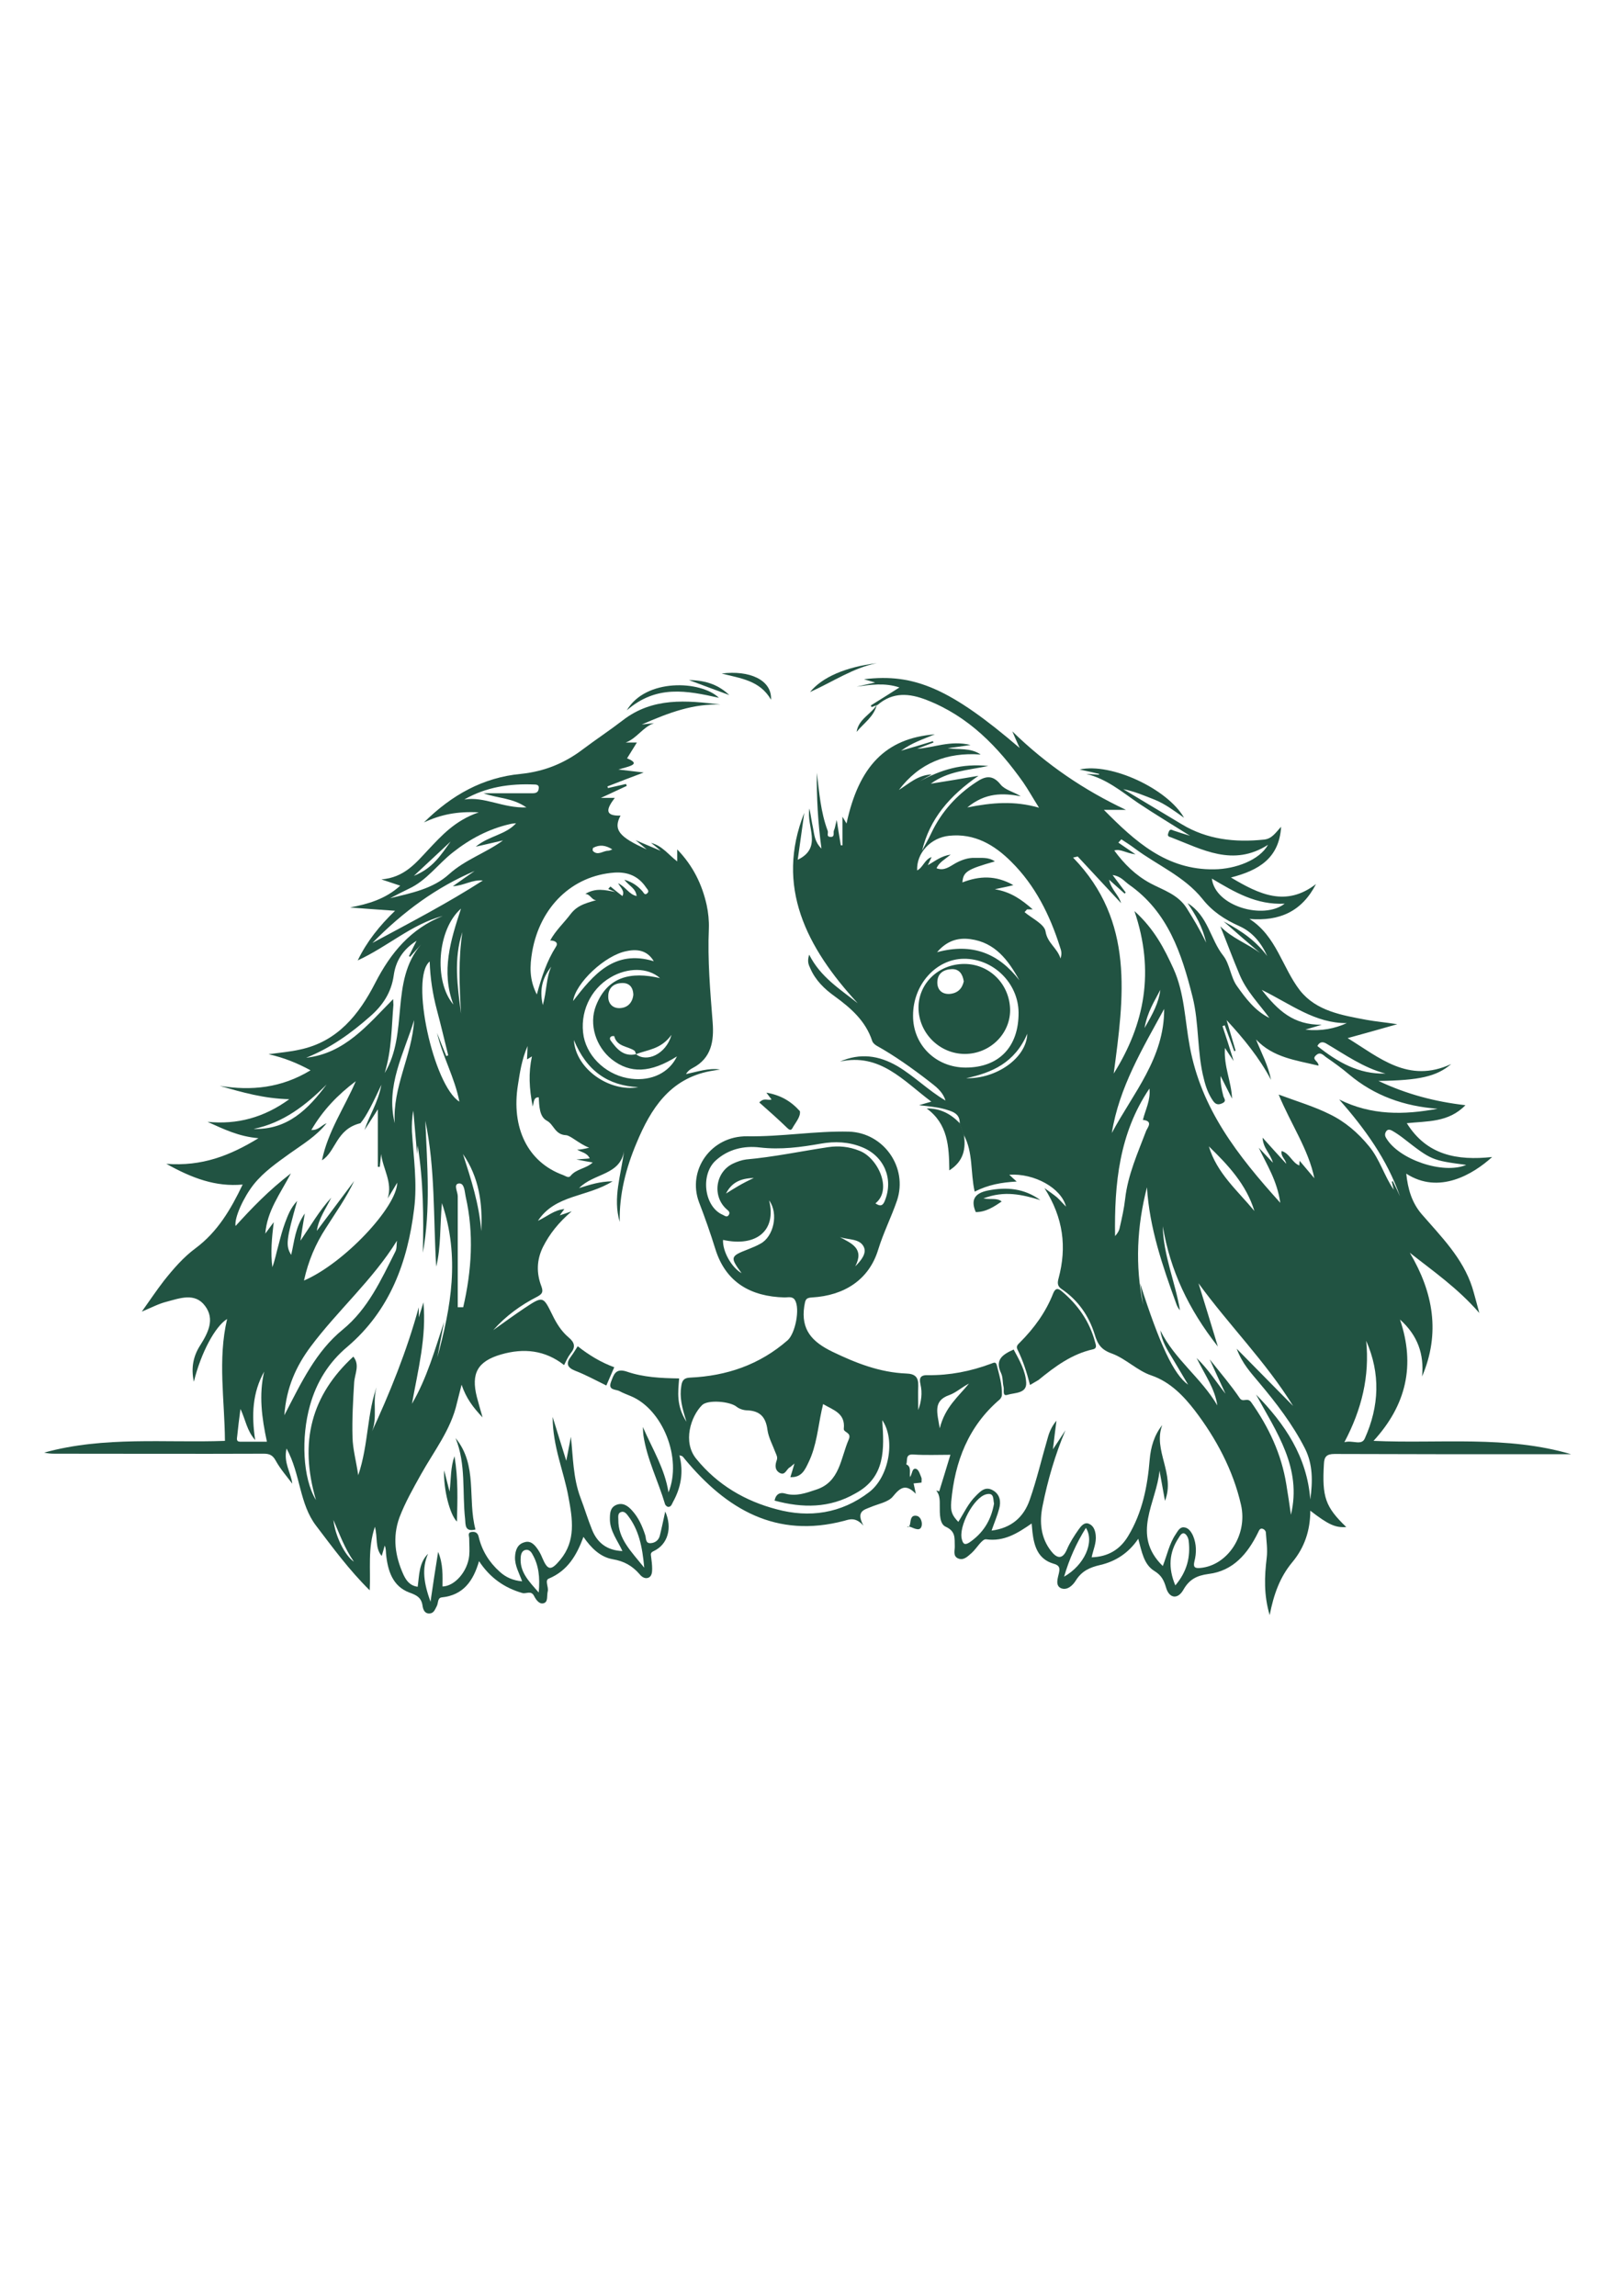 <?xml version="1.0" encoding="utf-8"?>
<!-- Generator: Adobe Illustrator 24.2.3, SVG Export Plug-In . SVG Version: 6.00 Build 0)  -->
<svg version="1.1" id="Layer_1" xmlns="http://www.w3.org/2000/svg" xmlns:xlink="http://www.w3.org/1999/xlink" x="0px" y="0px"
	 viewBox="0 0 595.3 841.9" style="enable-background:new 0 0 595.3 841.9; fill: #215342;" xml:space="preserve">
<g>
	<path d="M338,543.7c-0.9,0.1-1.8,0.2-2.9,0.3c0.2,1.1,0.5,2.1,0.8,3.8c-3.7-3.8-5.7-2.3-8.4,1c-1.7,2.1-5.4,2.7-8.2,3.9
		c-2.4,1-5.4,1.5-2.6,6.8c-2.9-3.3-5.2-2.3-7-1.8c-25,6.6-43.2-4.2-58.5-22.6c-0.3-0.4-0.6-0.8-1-1.1c-0.1-0.1-0.4-0.1-1-0.3
		c1.6,6.2,0.6,11.8-2.4,17.2c-0.4,0.8-0.7,1.8-1.8,1.7c-0.4-0.1-1-0.6-1.1-1.1c-2.5-8.4-6.6-16.4-7.9-25.1c-0.1-0.6-0.1-1.3-0.2-3.1
		c3.6,8.3,8,15.2,9.4,24c5.1-12.6-2.2-30.5-13.8-35.3c-1.4-0.6-2.8-1.1-4.1-1.8c-1.3-0.8-4.4-0.2-3.2-3.4c1-2.6,1.6-5.2,5.8-3.8
		c6.1,2.1,12.5,2.4,19.2,2.5c-0.4,5-1.1,10,2.7,15.9c-1.7-5.3-2.6-9.1-1.9-13.2c0.3-2,1-2.9,3.2-3c13.4-0.6,25.5-4.7,35.8-13.7
		c2.8-2.5,4.6-11.5,2.7-14.7c-0.9-1.5-2.5-1-3.8-1c-12.4-0.3-21.6-5.5-25.4-17.7c-1.8-5.8-3.8-11.5-6-17.2
		c-4.4-11.7,4.3-24.4,17.7-24.2c12.6,0.2,24.9-2,37.3-1.7c12.7,0.4,21.7,13.1,17.6,25.3c-2.1,6.1-5,11.8-6.9,18
		c-3.4,11.1-12.5,16.8-24.2,17.5c-2.5,0.1-2.5,1-2.9,3.2c-1.3,8.7,2.9,13.1,10.3,16.7c8.7,4.2,17.4,7.6,27.1,8
		c3.2,0.1,4.5,1.3,4.4,4.5c-0.1,3,0,5.9,0,8.9c1.1-3,1.6-6.2,0.8-9.5c-0.5-2.3,0-3.4,2.8-3.3c7.9,0.1,15.6-1.4,23.1-4.2
		c0.9-0.3,1.7-0.9,2.1,0.5c0.9,3.6,2,7.1,1.9,10.9c0,0.6-0.4,1.3-0.8,1.7c-11.5,9.8-16.5,22.8-17.8,37.5c-0.3,3.6,0.3,5,2.6,7.4
		c2.1-3.3,3.7-6.9,6.5-9.6c1.7-1.7,3.5-3.6,6.3-1.9c2.5,1.5,2.9,4.1,2.2,6.6c-0.7,2.7-1.8,5.2-2.8,8.1c7.2-0.9,11.8-4.9,14-11.3
		c2.6-7.4,4.4-15.2,6.6-22.7c0.6-2.2,1.5-4.3,3.2-6.3c-0.4,3.1-0.8,6.2-1.3,10.5c2-3,3.3-5,4.6-7c-3.8,9-6.5,18.3-8.4,27.8
		c-1.2,5.8-0.7,11.7,3.2,16.6c1.9,2.4,4,3.3,5.7-0.6c1.1-2.6,2.7-5.1,4.4-7.5c0.8-1.1,2-2.7,3.7-2c1.7,0.7,2.3,2.4,2.5,4.2
		c0.3,2.8-0.9,5.3-1.5,8.1c6-0.2,10.4-2.8,13.4-7.8c5.2-8.6,7.1-18.2,7.9-28.1c0.4-4.5,1.6-8.8,4.6-12.6c-3.5,9.3,4.9,17.9,1,27.8
		c-0.7-4.1-1.4-7.6-2-11.1c-1,11.6-10.6,23.5,1.2,35c1.6-4.1,2.4-8.2,4.7-11.6c0.8-1.2,1.5-2.7,3-2.6c1.7,0.1,2.7,1.6,3.4,3.1
		c1.3,3.1,1.3,6.3,0.5,9.4c-0.5,2.1,0.1,2.6,2.2,2.4c9.9-0.9,17.4-12,14.9-23.1c-2.9-12.8-9.2-24.5-17-34.7
		c-3.8-4.9-8.8-10.4-15.9-12.8c-5.1-1.7-9.3-6.1-14.4-8c-4-1.4-5.3-3.4-6.4-7.1c-2.1-6.7-6-12.4-12-16.5c-1.7-1.1-1.7-2.3-1.2-4.1
		c3-11.3,1.8-22-5.2-33c2.2,1.6,3.4,2.4,4.6,3.4c1.1,1,2,2.1,3.3,3.4c-1.7-6.8-11.6-12.3-20.8-11.7c0.8,0.8,1.5,1.4,2.7,2.5
		c-5.6,0.3-10.5,1.2-15.4,3.7c-1.6-7.1-0.5-14.4-4-20.8c-0.5-1.3-1-2.7-1.5-4c0.3-4.1-3.1-4.7-5.7-5.5c-2.9-0.8-6-1-9.2-1.4
		c1.4-0.4,2.7-0.8,4.5-1.3c-10.3-7.7-18.8-17.9-33.5-14.7c7.4-3.2,14.2-2.3,21.1,1.7c6.2,3.7,11.3,8.9,17.6,12.6
		c-1.1-3.5-3.8-5.3-6.2-7.2c-6.1-4.7-12.4-9.2-19.2-13c-0.6-0.4-1.3-1-1.5-1.7c-2.4-7.3-7.8-12-13.7-16.3c-3.8-2.7-7.1-5.9-9-10.3
		c-0.6-1.3-1.2-2.5-0.4-5c4.2,8.3,11.3,12.6,17.8,17.8c-18.9-20.5-30.3-42.9-19.6-69.8c-0.7,4.8-1.5,11-2.4,17.2
		c9.3-4.5,3-12.3,4.3-18.8c0.5,2.5,0.8,4.8,1.3,7.1c0.5,2.4,0.5,5,3.1,7.6c-1.3-9.8-1.8-18.8-1.7-27.8c0.9,7.2,1.4,14.4,4,21.3
		c0.3,0.8-0.6,2.1,0.9,2.2c1.9,0.2,1-1.6,1.4-2.4c0.4-0.9,0.5-1.9,1-3.8c0.6,3.7,1,6.5,1.5,9.3c0.2,0,0.4,0,0.6,0
		c0-3.2,0-6.4,0-10.5c0.8,1.3,1.1,1.8,1.5,2.5c4.5-21,14.4-31.3,32.4-32.7c-4.6,1.9-8.2,3-12.4,6c4.8-1.4,8.2-2.4,11.7-3.5
		c0.1,0.2,0.1,0.4,0.2,0.5c-2,0.8-4,1.5-6,2.3c6.2-0.4,12.1-3.2,19.6-1.4c-3.5,0.5-6,0.9-8.4,1.2c4,0.6,8.3-0.3,12.1,2.3
		c-12.4-0.9-22.5,3.1-30,13c3.7-2.3,6.9-5.5,12.1-5.7c-1.5,0.8-2.9,1.6-4.4,2.5c7.7-4.2,15.3-6.6,25.1-5.6
		c-7.8,1.6-14.8,1.9-21.1,6.5c5.8-0.9,11-1.8,17.5-2.9c-10.6,7.3-17.9,15.8-20.7,27.5c1.1-2.2,2.4-4.3,3.4-6.5
		c3.7-7.8,9.3-14,16.5-18.7c3.1-2.1,5.9-2.9,8.9,0.9c1.6,2,4.9,2.7,7.4,4.3c-6.6-1.2-12.9-1.4-19.6,4.1c9.2-1.8,17.2-2.5,26.3,0.1
		c-2.4-3.8-4-6.7-5.8-9.3c-9.2-13-20-24.2-35.4-30.2c-6.4-2.5-12.4-3-18,1.8c0,0,0,0,0,0c-0.7,0.3-1.5,0.5-2.2,0.8
		c-0.1-0.2-0.2-0.4-0.3-0.6c3.4-2.1,6.9-4.3,10.5-6.6c-5.4-1.8-10.5-1-15.7-0.3c2.1-0.5,4.2-0.9,6.8-1.5c-1.7-0.5-3-0.9-4.1-1.2
		c18.4-2.3,31.8,3.5,57.1,25.2c-1-2.2-1.7-3.8-2.7-6.1c12.6,12.3,26.4,21.6,41.7,28.8c-2.7,0-5.4,0-8.1,0
		c11.4,11.5,22.9,22.1,40.5,21.8c7.8-0.1,16.6-3.4,19.7-9c-12.8,8.2-24.1,1.7-35.5-2.7c-0.8-0.3-1.6-0.3-1-1.8
		c0.5-1.5,1.1-1,1.9-0.7c1.8,0.6,3.6,1.2,6,1.9c-6.7-4.2-13-8-19-12c-6-4.1-11.6-8.9-19.1-10.7c1.6,0.1,3.1,0.2,4.7,0.3
		c0-0.1,0-0.2,0-0.3c-2.1-0.5-4.2-1-7.1-1.6c11.5-2.6,32.3,7.1,38.3,17.7c-3.8-2.7-7-5.1-10.7-6.6c-3.8-1.5-7.5-3.1-11.6-3.9
		c7.2,4.3,14.3,8.6,21.5,12.9c9.3,5.6,19.5,6.7,30.1,5.6c3-0.3,4.3-2.6,6.3-4.7c-0.7,11.6-8.3,16-18.4,18.6
		c10.4,6.2,20.2,10.9,31.2,2.4c-5.2,10.1-13.4,13.7-24.4,12.8c9.9,6.3,12,17.8,18.5,26.2c6,7.6,15.4,9.1,24.4,10.8
		c3.3,0.6,6.7,0.9,11.3,1.6c-6.7,1.9-12.3,3.5-18.2,5.1c11.6,7.1,22.3,16.8,38,9.5c-5.4,4.6-11.7,6-26.7,6.2
		c10.4,4.9,20.7,7.6,31.9,8.9c-6.2,6.4-14,5.8-21.5,6.6c7.3,11.7,18.4,13.8,31.3,12.4c-6.9,6.3-19.5,13.9-31.5,6.1
		c0.6,5.6,2,10.6,5.7,14.9c7.1,8.2,15,16,18.5,26.8c0.8,2.6,1.5,5.4,2.6,9.4c-8-9.2-16.9-15.3-25.5-22.1
		c8.6,14.5,11.3,29.5,4.5,45.4c0.8-8.2-1.6-15.1-8.1-20.9c5.7,16.8,2.3,31.4-9.7,44.5c24.4,1.1,48.8-2.1,72.5,4.9
		c-3.4,0-6.7,0-10.1,0c-25.6,0-51.2,0-76.7-0.1c-2.9,0-3.8,1-3.9,3.7c-0.7,12.1,0.5,15.7,8.2,23.1c-4,0.3-6.6-0.9-13.2-6
		c0,7.2-2.1,13.5-6.6,18.9c-4.5,5.4-6.8,11.7-8.3,19.4c-2.2-7.5-1.9-14.2-1.1-20.9c0.4-3.2-0.1-6.3-0.3-9.4c0-0.5-0.5-1.1-1-1.3
		c-1.2-0.5-1.5,0.6-1.9,1.4c-3.8,7.7-9.1,14-18.1,15.1c-4.4,0.6-7.1,2-9.3,5.9c-2.1,3.6-5.2,3-6.3-0.9c-0.8-2.7-1.7-4.5-4.3-6.1
		c-3.9-2.4-4.6-7.1-5.9-11.8c-3.5,5.2-8.3,8.3-13.9,9.6c-3.9,0.9-6.8,2.2-9,5.7c-1.1,1.8-3.2,3.8-5.5,2.8c-2.1-1-1.1-3.7-0.7-5.5
		c0.5-2.2,0-2.9-2.1-3.5c-5.6-1.7-7-6.4-7.6-11.5c-0.1-1-0.2-1.9-0.3-3.2c-5.2,3.6-10.1,6.7-16.7,5.8c-1.5-0.2-3.4,3.3-5.3,5
		c-1.4,1.2-2.9,2.9-5,2c-2-0.9-1.1-3-1.2-4.6c-0.1-2.8,0.4-5.3-3.3-7c-2.3-1-2.2-4.8-2.2-7.6c0-2,0.1-4-1.3-5.7
		c0.4,0.1,1.1,0.3,1.1,0.3c1.4-4.4,2.7-8.9,4.1-13.4c-4.7,0-9.1,0.2-13.6-0.1c-3.1-0.2-2,2.2-2.6,3.6c2,0.9,1.1,2.8,1.4,4.7
		c0.9-1.4,0.7-3.5,2.3-3c0.9,0.3,1.4,2.1,1.9,3.3C338.1,542.4,338,543.1,338,543.7z M469,401.4c7,2.6,13.1,4.4,18.7,7.2
		c5.6,2.7,10.4,6.8,14.4,11.7c4,4.8,5.6,10.9,9.1,16c-0.2-1-0.5-2-0.7-3c0.1,0,0.3-0.1,0.4-0.1c0.9,1.8,1.8,3.7,2.6,5.5
		c-4.7-13.5-12.9-24.8-22.3-35.5c11.8,5.9,23.8,5.7,36.1,3.4c-12.2-0.9-23.1-4.7-32.5-12.6c-2.7-2.3-5.5-4.3-8.4-6.3
		c-1-0.7-2.1-2.2-3.7-0.7c-1.8,1.6,1,2.1,0.9,3.8c-8.2-2-16.6-2.9-22.9-9.6c2,5,4.5,9.6,5.5,14.8c-4.3-8.1-10-15.1-16.3-21.9
		c1.1,3.7,2.2,7.5,3.3,11.2c-0.2,0.1-0.3,0.1-0.5,0.2c-1.2-3.2-2.3-6.4-3.5-9.5c-0.3,0.1-0.5,0.2-0.8,0.3c1.3,3.9,2.6,7.9,4.1,12.8
		c-1.4-2-2.1-3.1-3.2-4.8c-0.5,6.8,2.4,12.4,2.6,18.6c-1.4-2.8-2.8-5.5-4.2-8.3c-0.1,2.6,0.4,5,1,7.3c0.2,0.9,1.4,1.9-0.4,2.7
		c-1.5,0.7-2.4,0.4-3.3-0.8c-1.7-2.4-2.7-5.1-3.4-8c-2.6-9.9-1.7-20.4-4.2-30.3c-4-15.9-9-31.1-23.3-41.1c-1.7-1.2-3-3.1-6-3.5
		c1.9,2.5,3.3,4.4,4.8,6.4c-0.1,0.1-0.3,0.3-0.4,0.4c-1.8-1.6-3.6-3.2-5.7-5.1c0.8,3.7,3.5,5.5,4.4,8.6
		c-5.3-5.7-10.6-11.4-15.9-17.1c-0.6,0.1-1.2,0.3-1.7,0.4c22.7,23.4,18.6,51.3,14.9,79.2c11.4-18.2,15.1-37.5,7.6-59.6
		c7.4,6.7,11,13.9,14.3,21.1c4.1,9,4.2,19.1,6,28.6c4.2,22.8,17.4,39.8,33.2,57.3c-1.2-8.3-5-14-7.9-20.2c1.5,1.6,3.1,3.3,5.2,5.5
		c-1-3.5-3.6-5.3-3.8-9.2c3.2,3.6,5.8,6.4,8.7,9.6c-0.4-1.9-2.1-2.7-1.7-4.7c3,0.9,3.8,4.3,6.5,5.3c0-0.6,0-1,0.1-1.7
		c2,2.4,3.8,4.5,5.4,6.4C479.9,421.4,473.5,412.3,469,401.4z M425.6,487.9c5.2,10.6,15.1,17.5,20.9,27.5c-0.9-6.2-4.5-11.1-7.6-17.4
		c4.6,4.5,7.3,9,10.6,13.1c-1.8-3.8-3.5-7.6-5.8-12.6c4.3,5.4,7.9,9.6,11,14.2c1.2,1.8,2.8-0.4,4.2,1.5c6.5,9.2,11.1,19,12.9,30.1
		c0.6,3.7,1.2,7.5,1.7,11.2c4.1-17.2-5.3-30.3-12.8-44.1c10.6,10.8,18.7,22.8,19.9,38.5c0.9-6.6,1-12.9-2-18.8
		c-4.5-8.8-10.5-16.6-16.8-24.1c-2.9-3.5-6.1-6.8-8.2-12.4c7.5,7.6,14.1,14.3,20.7,21c-10-16.2-23.5-29.6-34.7-45
		c2.3,7.4,4.5,14.7,7.1,23.2c-10.8-13.7-17.5-28-20.2-44.1c0.2,10.7,4.6,20.5,6.3,30.8c-0.7-0.8-1.1-1.6-1.4-2.5
		c-5-13.8-9.8-27.7-10.7-42.6c-3.7,14.3-4.4,28.7-1.4,43.2c-0.4-2.6-0.7-5.2-1.1-7.9c7.1,22.2,12.3,33.4,17.6,37.1
		c-1.9-3.2-3.8-6.4-5.7-9.6C428.1,495,426.1,491.7,425.6,487.9z M284.1,550.3c0.5-2.5,2.1-3.1,3.8-2.6c4.1,1.2,7.8-0.2,11.4-1.4
		c8.8-2.8,9-11.5,12-18.4c1.2-2.7-2-2.5-1.8-4c0.6-5.7-3.9-6.8-7.6-9c-0.2,0.9-0.3,1.5-0.5,2.2c-1.4,6.5-1.9,13.1-4.8,19.1
		c-1.3,2.7-2.5,5.7-6.7,5.5c0.5-1.6,0.9-2.9,1.5-5c-1,0.8-1.3,1.2-1.7,1.4c-1.3,0.7-1.7,3.2-3.8,2c-1.8-1.1-1.6-2.9-1-4.6
		c0.4-1.1-0.1-1.9-0.5-2.9c-1-2.7-2.5-5.4-2.9-8.2c-0.6-4.7-2.7-7-7.4-7.2c-1.3,0-2.9-0.5-3.9-1.3c-2.4-2-10.6-2.7-12.7-0.6
		c-4.1,4.1-7.2,13.5-2.1,19.7c7.8,9.6,18,15.5,29.5,18.5c11.9,3.2,23.6,1.6,33.9-6.3c7.2-5.5,9.8-19.1,4.8-26.4
		c0.7,10.6,1.3,20.9-9.9,26.9C304.3,553.1,294.4,553.1,284.1,550.3z M364.9,326.1c5.9,1,9.8,3.8,13.9,7.4c-1.1,0-1.6,0-2.1,0
		c-0.3,0.3-0.6,0.7-0.9,1c2.7,2.3,7.3,4.4,7.7,7.1c0.7,4.3,4.2,5.9,5.5,9.9c0.6-2,0.2-3-0.2-4.2c-3.7-11.7-9.1-22.6-17.9-31.3
		c-6.1-6.1-13.4-10.5-22.8-9.5c-6.7,0.7-12,6.3-11.7,12.7c2.2-1.1,2.7-4,5.3-4.9c-0.5,1-0.8,1.8-1.4,3c2.8-1.6,4.9-3.4,8.4-3.9
		c-2.2,1.8-4.2,2.8-5.2,5c2.8,1.1,4.8-0.6,6.9-1.8c2.2-1.2,4.6-2.1,7.2-2c2.3,0.1,4.9-0.4,7.3,1.3c-10.2,2.9-11.6,3.8-11.9,7.7
		c6.2-2.4,12.2-2.7,18.7,1C369.4,325.2,367.6,325.5,364.9,326.1z M435.6,331.2c7.6,4.7,8.3,13.3,13.1,19.3c2.4,3.1,2.7,7.9,5,11.1
		c3.2,4.5,6.6,9.1,11.9,11.7c-3.8-5.2-8.4-9.8-10.9-15.8c-2.5-5.9-4.7-11.9-7.1-17.8c4.3,4.4,9.9,6.3,14.6,9.8
		c-4.1-3.5-8.2-7-13.4-11.6c7.1,3.7,12.1,7.5,16,12.7c-2.2-4.9-5.5-8.9-10.3-11c-5.3-2.4-9.8-5.3-13.5-10
		c-6.6-8.2-16.5-12.3-24.7-18.4c-1.6-1.2-3.3-2.3-5-3.4c-0.4,0.4-0.7,0.8-1.1,1.2c1.7,1.2,3.4,2.3,6.3,4.3c-3.8-0.5-5.5-2.1-7.8-1.4
		c3.7,5,7.7,9,13.2,12c4.7,2.5,10.2,4.1,13.4,9.2c2.3,3.7,4.6,7.4,7.1,12.6C441,339.6,438.5,335.5,435.6,331.2z M354.2,391.5
		c12.2,0,19.5-7.6,19.4-20.2c-0.1-10.8-9.3-19.8-20.1-19.7c-10.2,0.1-18.6,9.5-18.6,20.8C334.8,383.2,343.3,391.5,354.2,391.5z
		 M321.1,441.3c1.9,1.3,2.8,0.8,3.5-1.1c3.2-8-0.4-16.3-8.4-19.5c-4.9-2-10-2.2-15.1-1.3c-7.4,1.3-14.7,2.3-22.4,1.4
		c-5.8-0.7-11.6,0.6-16.2,4.8c-5.7,5.2-4.2,17,2.6,19.9c0.7,0.3,1.6,1.2,2.3-0.1c0.3-0.7,0.1-1.1-0.6-1.7c-5.7-4.7-4.5-13.9,2.1-17
		c1.5-0.7,3.2-1.3,4.8-1.5c10.1-0.9,20-3,30-4.5c3.9-0.6,7.8-0.2,11.5,1.3C321.9,424.5,327.5,436.2,321.1,441.3z M421.6,399.2
		c-11.1,16.4-12.9,35-12.6,54.1c0.8-0.9,1.5-1.9,1.7-3.1c0.8-3.5,1.6-7,2-10.6c1-8.8,4.6-16.7,7.7-24.9c0.5-1.2,2.7-3.6-1.2-4
		C420.1,407,422.1,403.4,421.6,399.2z M427,370c-7.9,14.5-16.5,28.7-19.2,45.5C415.6,400.9,427.1,388,427,370z M501.1,491.7
		c1.3,13-1.6,25.1-8,37.2c3-0.9,6.3,1.4,7.5-1.4C505.9,515.7,506.4,503.7,501.1,491.7z M364.6,551.4c-0.4-1.5,0.2-4.2-2.9-3.4
		c-4.6,1.2-10.2,11.9-8.9,16.5c0.4,1.5,0.9,2.3,2.7,1.2C360.5,562.3,363.5,557.7,364.6,551.4z M537.8,427.2
		c-12.7-1.7-12.7-1.7-23.1-9.8c-1.3-1-2.6-1.9-4-2.7c-0.7-0.4-1.6-0.7-2.2,0.1c-0.5,0.7-0.7,1.5-0.1,2.5
		C513,425.2,529.3,430.8,537.8,427.2z M462.8,363c6,7.7,11.7,12.9,22,12.8c-2.6,0.8-3.7,1.1-6,1.8c6.1,0.6,10.7-0.4,15.2-2.4
		C482.4,375.3,473.7,368.4,462.8,363z M444.5,322.2c1.2,10.2,19,15.2,26.7,9.2C460.8,331.9,452.9,327.2,444.5,322.2z M373.9,359.5
		c-4.1-7.4-8.9-13.9-18-15.1c-4.6-0.6-8.6,0.6-12.2,4.8C356.6,345.7,366.3,349.6,373.9,359.5z M282.1,440.2
		c2.8,11.1-4.7,17.2-16.9,14.5c-0.2,4.2,3.1,10.1,6.8,12.2c-4.3-5.9-4.2-6.2,2.5-8.8c1.5-0.6,3-1.2,4.4-2
		C283.7,453.6,285.7,445.1,282.1,440.2z M431.1,581.4c4.3-5.1,5.6-10.4,4.9-16.3c-0.1-1-0.7-2.3-1.5-2.7c-1-0.5-1.7,0.8-2.2,1.6
		C428.8,569.3,428.4,575,431.1,581.4z M460.1,444.1c-3-9.8-9.7-16.9-16.7-23.7C446.3,430.2,453.9,436.6,460.1,444.1z M508.2,393.7
		c-8.1-2.1-14.9-7-21.9-11.1c-1.1-0.6-2.3-0.6-3.1,1C490.6,389.5,498.4,394,508.2,393.7z M398.3,560.3c-3.5,5.6-6.1,11.4-8,17.9
		C397.7,574,401.6,565.5,398.3,560.3z M344.7,523.8c1.9-7.8,6.9-11.7,10.7-16.4c-2.6,1.3-4.7,3.3-7.2,4.2
		C342.2,513.7,343.7,517.9,344.7,523.8z M376.8,379.1c-4.6,10.7-13,14.3-22.4,16.3C365.3,395.7,376.5,388.1,376.8,379.1z
		 M313.7,464.4c2.2-2.2,4.3-4.8,3.1-7.2c-1.5-3-5.5-2.5-8.7-3.5C312.4,456,317.1,457.9,313.7,464.4z M425.6,363
		c-2.1,4.1-4.7,7.9-5.8,14C422.9,371.7,425,367.7,425.6,363z M276.5,432c-5.2,0.1-8.3,1.9-10.2,5.7
		C269.3,435.8,272.3,433.9,276.5,432z"/>
	<path d="M144.9,334c-5.9-0.4-11.2-0.8-16.5-1.2c6.7-1.3,13-3.1,18.4-8c-2-0.7-4-1.3-6.9-2.3c8.4-0.7,12.6-6,17.1-10.8
		c5-5.3,9.9-10.8,18.6-13.8c-7.9-0.4-13.9,0.8-20.1,3.7c10.2-10.1,21.7-16.5,35.6-17.8c8.6-0.9,16-3.9,22.8-9.1
		c4.8-3.6,9.8-6.9,14.6-10.6c10.9-8.4,23.3-7.3,35.8-5.7c-9.8-0.4-18.7,2.8-28.9,7.3c2.5-0.3,3.5-0.4,4.5-0.5
		c-4.1,1.4-6.3,5.6-10.4,7.1c1.5,0,3,0,4.1,0c-1.2,1.9-2.5,4-3.6,5.8c5.4,2.2,0.8,2.9-3.2,4.1c3.5,0.4,5.9,0.7,9.3,1.1
		c-5.1,1.9-9.2,3.5-13.3,5.1c0.1,0.2,0.1,0.4,0.2,0.6c2.2-0.5,4.4-1,6.6-1.5c0.1,0.2,0.2,0.4,0.3,0.7c-2.9,1.3-5.7,2.7-9.5,4.4
		c2.1,0,3.3,0,5.1,0c-2.8,3.7-4.2,6.7,2.1,6.5c-2.7,5.1-0.7,7.8,9.6,12.4c-1.6-1.4-2.4-2-4.1-3.4c3.2,1.4,5.5,2.3,9.2,3.9
		c-1.8-1.6-2.5-2.1-3.5-2.9c4.2,1.1,6.4,4.4,9.6,6.8c0-1.4,0-2.6,0-4.4c5.8,6,9.1,12.8,10.8,20.4c0.6,2.8,0.9,5.8,0.8,8.6
		c-0.5,11.6,0.5,23,1.4,34.5c0.5,6.7-0.4,13.1-7.4,16.7c-1,0.5-1.8,1.2-2.4,2.2c4.3-0.9,8.2-2.3,12.5-1.7c-1.2,0.2-2.4,0.4-3.6,0.6
		c-14.8,2.8-21.8,13.8-27,26.3c-3.9,9.2-6.4,18.9-6.2,29c-2.6-8.8,0.5-17.2,1.6-26.1c-1.4,9.1-11,8.1-16.5,13.7
		c4.2-1.3,7.4-2.4,12.3-2.5c-9.4,5.9-21,4.8-27.4,14.5c3.4-1.6,6-4,9.7-4.3c-0.6,0.8-1.1,1.4-1.7,2.3c1.3-0.4,2.3-0.8,4.4-1.5
		c-4.9,4.2-8.1,8.3-10.5,13c-2.4,4.8-2.5,9.7-0.6,14.6c0.7,2,0.3,2.7-1.5,3.7c-6.1,3.1-11.6,7.1-16.2,12.3c3.8-2.7,7.6-5.5,11.5-8.1
		c6.8-4.5,6.8-4.4,10.2,2.5c1.5,3.1,3.3,6,5.9,8.2c2.3,1.9,2.7,3.6,0.8,5.9c-1,1.3-1.7,2.9-2.4,4.3c-7-5.5-14.8-6.3-23.1-3.9
		c-8.6,2.5-11.1,6.9-8.9,15.6c0.6,2.2,1.2,4.4,2.1,7.5c-3.5-3.7-6-7-7.7-12c-0.7,2.8-1.2,4.8-1.7,6.7c-2.2,9.8-8.4,17.6-13.2,26.2
		c-2.9,5.2-5.8,10.3-7.9,15.8c-2.6,7.2-1.6,14.2,1.5,21c1,2.1,2.3,4,5.2,4.4c0.6-4.2,0.4-8.7,3.8-12.1c-2.4,5.5-1.5,10.9,0.9,17.6
		c1-6.8,1.8-12.2,2.8-18.3c1.9,4.6,1.6,8.7,1.6,12.7c4.5-0.1,9.2-5.5,9.8-11.3c0.2-2.1,0-4.2,0-6.3c0-0.9-0.7-2.2,0.9-2.4
		c1.4-0.2,2.3,0.4,2.6,1.9c1.2,5,3.8,9.2,7.7,12.7c2.2,2,4.8,3.2,8.2,3.5c-1.1-3.1-2.7-5.7-2.6-8.9c0.1-2.5,0.9-4.7,3.4-5.4
		c2.4-0.8,3.9,1,5.1,2.8c0.6,0.9,1.1,1.9,1.5,2.9c2,4.7,3.2,4.8,6.6,0.7c5.8-7,4.5-15,3-23c-1.7-9.5-5.8-18.5-5.8-29.4
		c1.7,5.6,3.2,10.3,5,16.1c0.7-3.6,1.2-6.2,1.7-8.8c0.8,7.5,0.8,15.1,3.5,22.3c1.5,3.9,2.7,8,4.3,11.9c1.9,4.7,5.5,7.5,11.1,7.7
		c-1.8-3.9-4.5-7.2-4.6-11.5c0-2.2,0-4.4,2.3-5.4c2.4-1,4.3,0.3,5.8,2c2.4,2.6,3.8,5.8,4.9,9.2c0.3,1,0,3,2,2.8
		c1.6-0.1,2.9-1.1,3.3-2.7c0.7-2.8,1.3-5.7,2-8.9c2.7,6.1,0.9,12.1-4.2,14.5c-1.1,0.5-1.2,1-1,2c0.2,1.5,0.4,3,0.4,4.5
		c0,1.2-0.1,2.6-1.2,3.2c-1.4,0.7-2.7-0.3-3.4-1.2c-2.7-3.1-5.7-4.8-9.9-5.5c-4.5-0.8-7.9-4.1-10.7-8.2c-2.5,6.8-5.8,12.4-12.7,15.3
		c-1.6,0.6,0,3.1-0.4,4.7c-0.4,1.5,0.2,3.8-1.4,4.3c-1.6,0.6-2.9-1.2-3.6-2.6c-1.1-2.2-2.9-0.7-4.3-1.1c-6.6-1.9-11.9-5.6-15.9-11.7
		c-2.1,7.3-5.8,12.5-13.7,13.3c-1.6,0.2-1.2,2.1-1.8,3.2c-0.7,1.3-1.1,2.7-2.8,2.7c-1.7,0-2.2-1.5-2.4-2.7c-0.4-3.1-2.1-4-4.9-5
		c-6.1-2.3-7.9-8-8.5-14.1c-0.1-1,0-2-0.5-3.1c-0.3,1.2-0.7,2.4-1.1,3.8c-2.5-2.9-1.4-6.6-2.5-10.7c-2.7,8.1-1.5,15.5-1.9,23.3
		c-7.6-7.5-13.5-15.6-19.6-23.6c-6.3-8.2-5.7-18.9-10.9-28.4c-1.2,5.3,1.6,8.7,2.1,12.9c-2.1-2.8-4.4-5.4-6.1-8.5
		c-1.1-2-2.3-2.5-4.4-2.5c-25.6,0.1-51.2,0-76.7,0c-1.3,0-2.5-0.1-3.8-0.4c22-6.1,44.6-3.5,66.3-4.3c-0.1-15-2.7-29.8,0.8-44.7
		c-4.4,2.7-9.6,12.4-12.2,23c-1.1-5.1-0.2-9.4,2.3-13.3c2.9-4.6,5.5-9.6,1.8-14.5c-3.7-5-9.3-2.8-14.2-1.5c-2.8,0.7-5.4,2.1-9,3.6
		c3-4.2,5.4-7.8,8.1-11.3c3.5-4.4,7.2-8.7,11.7-12c8-6,12.8-14.1,17.2-23.3c-9.9,0.9-18.5-2.3-28-7.6c13.1,1,23.3-3,33.8-9.4
		c-7.3-0.6-12.9-3.4-18.7-6c10.9,1.1,20.8-1.6,30-8.3c-9.1-0.2-17.3-2.5-25.5-4.9c11.6,1.9,22.6,0.8,33.3-5.7
		c-5-2.7-9.7-4.6-15.4-5.9c4.4-0.6,8-0.9,11.5-1.7c13.8-2.9,21.7-12.9,27.6-24.4c5.7-11.1,13-19.9,24.8-24.6
		c-11.4,3-20.1,11.2-31.2,16.3C134.6,345.2,139.2,339.5,144.9,334z M233.3,386.6c-0.2-0.4-0.3-1.1-0.6-1.3c-2.5-1.7-6.4-1.4-7.4-5.3
		c0-0.1-0.8-0.1-1.1,0.1c-0.7,0.4-0.5,1.1-0.2,1.5C226.3,384.8,228.8,387.6,233.3,386.6c3.8,3.1,11,0.1,13-7.1
		C242.4,384.9,237.5,384.9,233.3,386.6z M106.7,430.3c-4.1,7.8-8.7,13.7-9.4,22.1c1.3-1.8,2.1-2.8,3.1-4.2
		c-0.7,5.8-1.2,11.1-0.5,16.5c1-2.7,1.5-5.5,2.3-8.3c0.7-2.7,1.4-5.4,2.4-8.1c1-2.6,1.9-5.2,4.4-7.9c-4,14.2-4.3,16.4-2.2,19.8
		c1.2-5,1.4-10,5-15.2c-0.7,4.2-1.2,7.1-1.6,10c3.7-5.4,6.9-11,11.3-15.8c-1.9,4-4.6,7.5-5.3,12.2c4.6-6.1,9.1-12.2,13.7-18.3
		c-2.9,6.2-6.8,11.6-10.4,17.3c-3.7,5.7-6.4,11.9-8,19.2c14.7-6.3,34.1-27,34.2-35.9c-1.2,2-2.3,3.9-3.5,5.8
		c1.9-5.9-1.8-10.9-2.4-16.3c-0.2,1.6-0.3,3.1-0.5,4.7c-0.2,0-0.5,0-0.7,0c0-6.6,0-13.1,0-21.1c-2.2,3.4-3.5,5.5-4.9,7.6
		c1.7-5.3,4.9-9.8,6.2-16.6c-3,6.4-5.5,11.6-7.7,14.1c-9,2.2-9,10.5-14.1,13.6c2.2-10.7,8.3-19.4,12.4-29
		c-6.5,4.9-12,10.5-16.3,17.9c2.7,0.1,3.6-1.7,5.6-2.5c-3.9,4.9-8.9,7.8-13.5,11.1c-4.7,3.4-9.5,6.7-13.2,11.3
		c-3.8,4.8-7.2,12.3-6.7,15.3C92.4,443,98.4,436.7,106.7,430.3z M155.1,459.4c0.3-13.1,0.2-26.3-1.9-39.3c-0.1,1.4-0.2,2.8-0.2,3.2
		c-0.4-4.7-0.9-10.3-1.4-16c-0.5,2.6-0.6,5.2-0.5,7.8c0.6,9.4,2,18.8,0.8,28.2c-2.4,19.6-8.9,37.3-24.5,50.6
		c-6.8,5.7-11.3,12.9-13.7,21.5c-3.3,11.7-2.7,26.7,2.2,34.7c-6.3-21.4-1.6-38.5,13.7-52.6c2.5,3.1,0.5,6.3,0.3,9.5
		c-0.4,6.7-0.8,13.4-0.6,20.1c0.1,4.3,1.3,8.5,2.1,13.9c3.9-11.6,3.1-22.9,7.1-33.3c-2.4,5.9,0.5,12.4-2.5,18.2
		c7-15.1,13.2-30.4,17.6-46.5c0,1,0,1.9,0,3.7c0.8-2.4,1.2-3.9,1.7-5.5c1.2,12.7-2,24.9-4.2,37.2c5.5-9.4,8.4-19.8,11.8-30.1
		c-0.8,4.4-1.7,8.7-2.5,13.1c5-18.3,8.4-36.7,1.7-56.6c-0.8,8.5-0.3,16-2.1,23.3c-1.1-17.9-0.3-35.9-4-53.5
		C156.7,427.3,158,443.4,155.1,459.4z M216.1,420.9c-3.8-1.5-6.8-4.5-8.5-4.6c-4.1-0.2-4.4-3.9-7-5.3c-2.8-1.5-2.8-5.4-3-8.6
		c-1.9,0-1.7,1.5-2.2,3.4c-1.3-6.6-1.6-12.3-0.3-18.4c-0.9,0.6-1.3,0.8-1.8,1.1c0.1-1.4,0.1-2.6,0.2-4.9c-2.2,5.2-2.8,9.7-3.5,14.1
		c-2.6,15.9,3.6,28.5,16.5,33.2c0.9,0.3,2,1.3,2.8,0.3c2.1-2.6,5.7-2.6,8.1-4.9c-1.8-0.3-3.5-0.6-6-1.1c2.1-0.2,3.4-0.2,4.9-0.4
		c-1-2.1-3-2.2-4.6-3.2C212.9,421.6,213.9,421.4,216.1,420.9z M196.9,364.7c1.8-6.6,3.7-12.3,7-17.5c1-1.5-0.3-2.3-2.1-2.3
		c2-3.7,5.1-6.5,7.5-9.7c2.8-3.7,6.7-4.2,10.7-5.5c-2.8,1.5-3-1.7-5.3-1.9c3.9-2.3,7.2-1.4,11-0.7c-0.9-0.4-1.8-0.7-2.6-1.1
		c0.3-0.3,0.5-0.6,0.8-0.9c1.5,1.2,2.9,2.4,4.4,3.5c0.9-1.8-0.5-2.9-1.6-4.7c2.9,1.4,4,4.1,6.8,4.7c-0.3-2.9-2.8-3.7-4.5-6
		c3,0.9,4.9,2.3,6.6,4.2c0.5,0.5,0.8,1.7,1.8,0.8c0.9-0.8,0-1.5-0.4-2.1c-2.8-4.2-6.7-5.8-11.6-5.5c-15.5,1.1-27.3,12.5-30.2,29
		C194.3,354.3,194.1,359.2,196.9,364.7z M104.3,519c6.3-12.2,11.6-23.4,21.4-31.4c9.3-7.6,14.1-18.3,19.3-28.6
		c0.6-1.1,0.4-2.6,0.6-4c-8.9,14.4-21.7,25.5-31.7,38.9C108.7,500.9,105,508.8,104.3,519z M248.3,387.4c-9.7,6.1-17.1,6.4-23.9,1.1
		c-5.8-4.6-8.5-12.8-5.8-19.7c4.2-10.7,12.8-12.6,23.5-10.1c-4.5-4-12-3.9-18.1-0.3c-7.6,4.4-11.5,13.2-9.9,21.8
		c1.6,7.9,8.9,14.4,17.5,15.4C239.1,396.5,245.5,393.3,248.3,387.4z M141.1,393.5c8.9-14.8,1.8-33.5,13.3-47.1c-1.3,1.5-2.7,3-4,4.5
		c-0.1-0.1-0.3-0.2-0.4-0.3c0.8-1.6,1.6-3.3,2.8-5.6c-5.2,3.3-7.7,7.6-8.4,12.8c-0.9,6.2-4,10.9-8.6,14.9
		c-7.1,6.3-14.7,11.7-23.5,15.2c14.2-1.6,22.5-12,31.9-21.5c0,0.9,0.1,1.5,0.1,2.1C143.6,376.7,143.7,385,141.1,393.5z M189.3,301.9
		c-0.7,0.1-1.5,0.1-2.2,0.3c-7.9,1.8-14.8,5.5-21,10.4c-5.5,4.3-9.6,10.3-16.1,13.3c-2.3,1.1-4.6,2.3-6.9,3.5
		c7.7-1.9,15.7-3.4,21.7-8.9c5.9-5.3,13.4-7.7,19.7-12.3c-3.1,0.7-6.1,1.4-10,2.3C179.3,306.5,185.4,306.2,189.3,301.9z
		 M163.7,387.3c0.2-0.1,0.5-0.2,0.7-0.3c-1.4-5.6-2.7-11.2-4.2-16.8c-1.5-5.7-2.4-11.5-2.6-17.6c-7.3,6,1.4,45.5,10.9,51.4
		c-1.7-8.8-6.2-16.6-8.2-25.2C161.4,381.6,162.5,384.4,163.7,387.3z M136.6,345.8c14.3-7.7,27.6-14.6,40.5-22.9
		c-3.9-0.4-6.9,1.9-11,2.1c3-2.1,5.5-3.9,8-5.6C160.1,325.4,148.1,334.1,136.6,345.8z M167.9,479.4c0.7,0,1.4,0,2,0
		c3.1-13.4,4-27,0.9-40.6c-0.4-1.8-0.4-5-2.5-4.8c-2.1,0.3-0.4,3-0.4,4.7C167.9,452.2,167.9,465.8,167.9,479.4z M96.9,503
		c-4.3,7.7-4.7,15.9-3.3,25.1c-3.1-3.5-3.5-7.4-5.4-11.4c-0.5,3.8-0.9,6.9-1.2,10c-0.1,0.8-0.4,2,1,2c3.2,0,6.5,0,9.9,0
		C96,519.9,94.9,511.5,96.9,503z M193.1,296.1c-5.3-3.6-10.1-3.2-15.8-5.2c7.2,0,12.6,0,18.1,0c1.4,0,2.1-0.5,2.2-1.8
		c0.2-1.1-0.6-1.4-1.5-1.4c-9.1-0.4-17.8,0.9-25.8,5.5C177.7,292,184.4,296.4,193.1,296.1z M166.3,368.4c-4.6-12.2-1-23.7,2.8-35.2
		C160.4,340.8,159,359.8,166.3,368.4z M236.3,574.9c-0.7-7.8-2-13.9-6-19.1c-0.6-0.8-1.4-1.7-2.5-1.3c-1.3,0.4-1,1.8-1,2.8
		C226.7,564.3,231.4,568.8,236.3,574.9z M239.8,352.5c-2.1-3.5-5.3-4.7-10-3.7c-7.9,1.5-18.7,11.7-19.6,18.3
		C217.6,357.5,225.3,348.1,239.8,352.5z M232.3,364.8c-0.1-3-1.7-4.4-4.2-4.3c-3.2,0.1-5.1,2-5,5.1c0,2.5,1.7,4.2,4.2,4.1
		C230.3,369.6,232,367.6,232.3,364.8z M144.8,411.9c-0.9-13.2,6.4-24.9,7.1-37.8C148.1,386.5,141.4,398.2,144.8,411.9z M197.6,584
		c0.5-5.6,0-10-2.3-14c-0.5-1-1.4-1.9-2.6-1.6c-1.2,0.3-1.6,1.4-1.7,2.6C190.5,576.4,193.9,579.8,197.6,584z M93,414
		c12.5,0.4,20.1-7.3,26.8-16.3C112.2,405.3,103.9,411.8,93,414z M176.5,451.5c0.6-10.1-0.8-19.8-6.7-28.3
		C172.8,432.5,175.8,441.7,176.5,451.5z M234.1,398.7c-11.1-0.6-18.9-5.9-23.6-17.3C211.1,392,223.6,400.6,234.1,398.7z
		 M169.6,341.8c-3.3,9.9-1.8,19.9-0.5,29.9C168.5,361.7,168.1,351.7,169.6,341.8z M165.3,308.6c-4.1,3.8-8.2,7.7-13.5,12.6
		C159,318.3,161.9,313.2,165.3,308.6z M202.2,354.5c-3,3.8-4.5,8-3.1,14.1C200.6,363.2,200.3,358.6,202.2,354.5z M122.3,557.4
		c0.6,5.8,4.2,13.1,7.5,15.3C126.4,567.8,124.5,562.5,122.3,557.4z M224.6,311.5c-2.5-1.6-4.7-1.8-7-0.6c-0.2,0.1-0.3,1-0.1,1.2
		c1.8,1.8,3.7-0.1,5.5-0.1C223.4,312,223.9,311.8,224.6,311.5z"/>
	<path d="M377.8,507.9c-1.2-4.7-2.6-9-4.6-13c-0.6-1.2,0.1-1.8,0.9-2.6c5.2-5.2,9.5-11.1,12.2-18c0.8-2,1.8-1.9,3.1-0.8
		c6,5,10.3,11.2,12.3,18.8c0.2,0.8,0.8,2.1-0.7,2.5c-7.8,1.7-14,6.3-20,11.2C380.1,506.6,379.1,507.1,377.8,507.9z"/>
	<path d="M352,411.9c0.5,1.3,1,2.7,1.5,4c0.9,5.4-0.1,10-5.3,13.3c-0.1-8.8-0.5-17-8.3-22.7C344.7,406.4,348.7,408.4,352,411.9z"/>
	<path d="M225.3,501.4c-1,2.3-1.9,4.4-2.9,6.7c-3.9-1.9-7.5-3.9-11.4-5.4c-3-1.2-3.5-2.7-1.6-5.2c0.9-1.2,1.6-2.4,2.5-3.8
		C216.1,497,220.4,499.6,225.3,501.4z"/>
	<path d="M371.8,494.9c2.1,3.9,4.4,7.9,4.6,12.2c0.2,4-4.3,3.6-6.8,4.4c-2.1,0.7-1.2-1.8-1.5-2.9c-0.4-1.6-0.2-3.5-0.9-5
		C364.8,498.6,367.8,496.7,371.8,494.9z"/>
	<path d="M293.4,407.5c0.3,2.1-1.6,4.1-2.8,6.3c-0.5,0.9-1.2,0.5-1.9-0.2c-3.3-3.2-6.7-6.2-10.2-9.3c1.8-1.9,3.1-0.6,4.5-1.1
		c-0.6-0.8-1.1-1.4-1.9-2.5C286.3,401.6,290.1,403.8,293.4,407.5z"/>
	<path d="M174.4,560.9c-4,1-3.6-1.8-3.8-3.8c-1.1-9.9,0.4-20.1-3.5-29.7C175.3,537.3,171.4,549.7,174.4,560.9z"/>
	<path d="M360.7,439.5c2.8,0.5,4.9-0.3,6.7,1.1c-2.9,2-5.8,3.9-9.5,3.9c-1.9-4.4-0.5-6.9,4.4-7.9c6.9-1.4,13.4-0.8,19.3,3.5
		C375,438.1,368.4,436.5,360.7,439.5z"/>
	<path d="M229.9,260.5c6.9-11.8,27.1-11,33.8-4.6C252,253.3,240.8,251,229.9,260.5z"/>
	<path d="M162.9,539.2c0.7,2.8,1.2,4.7,2,7.8c0.6-5,0.3-8.7,1.8-13c1.4,8.4,1.1,16.1,0.9,24C165,555.5,162.6,546.1,162.9,539.2z"/>
	<path d="M297.1,253.8c4.5-5.5,13.1-9.2,24.5-10.6C313,244.9,305.7,249.9,297.1,253.8z"/>
	<path d="M282.8,256.6c-4.1-7.1-11.1-7.8-18.1-9.6C274.8,245.7,283.2,249.3,282.8,256.6z"/>
	<path d="M252.7,249.4c6.7,0.1,11.1,2,14.8,5.5C263.1,253.3,258.6,251.6,252.7,249.4z"/>
	<path d="M332.7,560c2.1,0.4,0.1-4.8,3.6-4.1c2.1,0.5,2.5,4.7,0.6,4.9C335.2,560.9,333.6,559.3,332.7,560z"/>
	<path d="M321.6,258.5c-1.1,4.4-4.8,6.7-7.4,9.9C314.9,263.7,319.4,262,321.6,258.5C321.6,258.5,321.6,258.5,321.6,258.5z"/>
	<path d="M353.9,386.5c-9.3,0-17-7.7-17-17c0-8.9,7.4-16,16.8-16c9.4,0,16.8,7.6,16.8,17.1C370.4,379.4,362.9,386.5,353.9,386.5z
		 M353.5,359.9c-0.4-2.7-1.7-4.6-4.4-4.5c-2.9,0.1-5.3,1.5-5.3,4.9c0,2.6,1.6,4.3,4.4,4.2C351.2,364.3,352.9,362.6,353.5,359.9z"/>
</g>
</svg>

